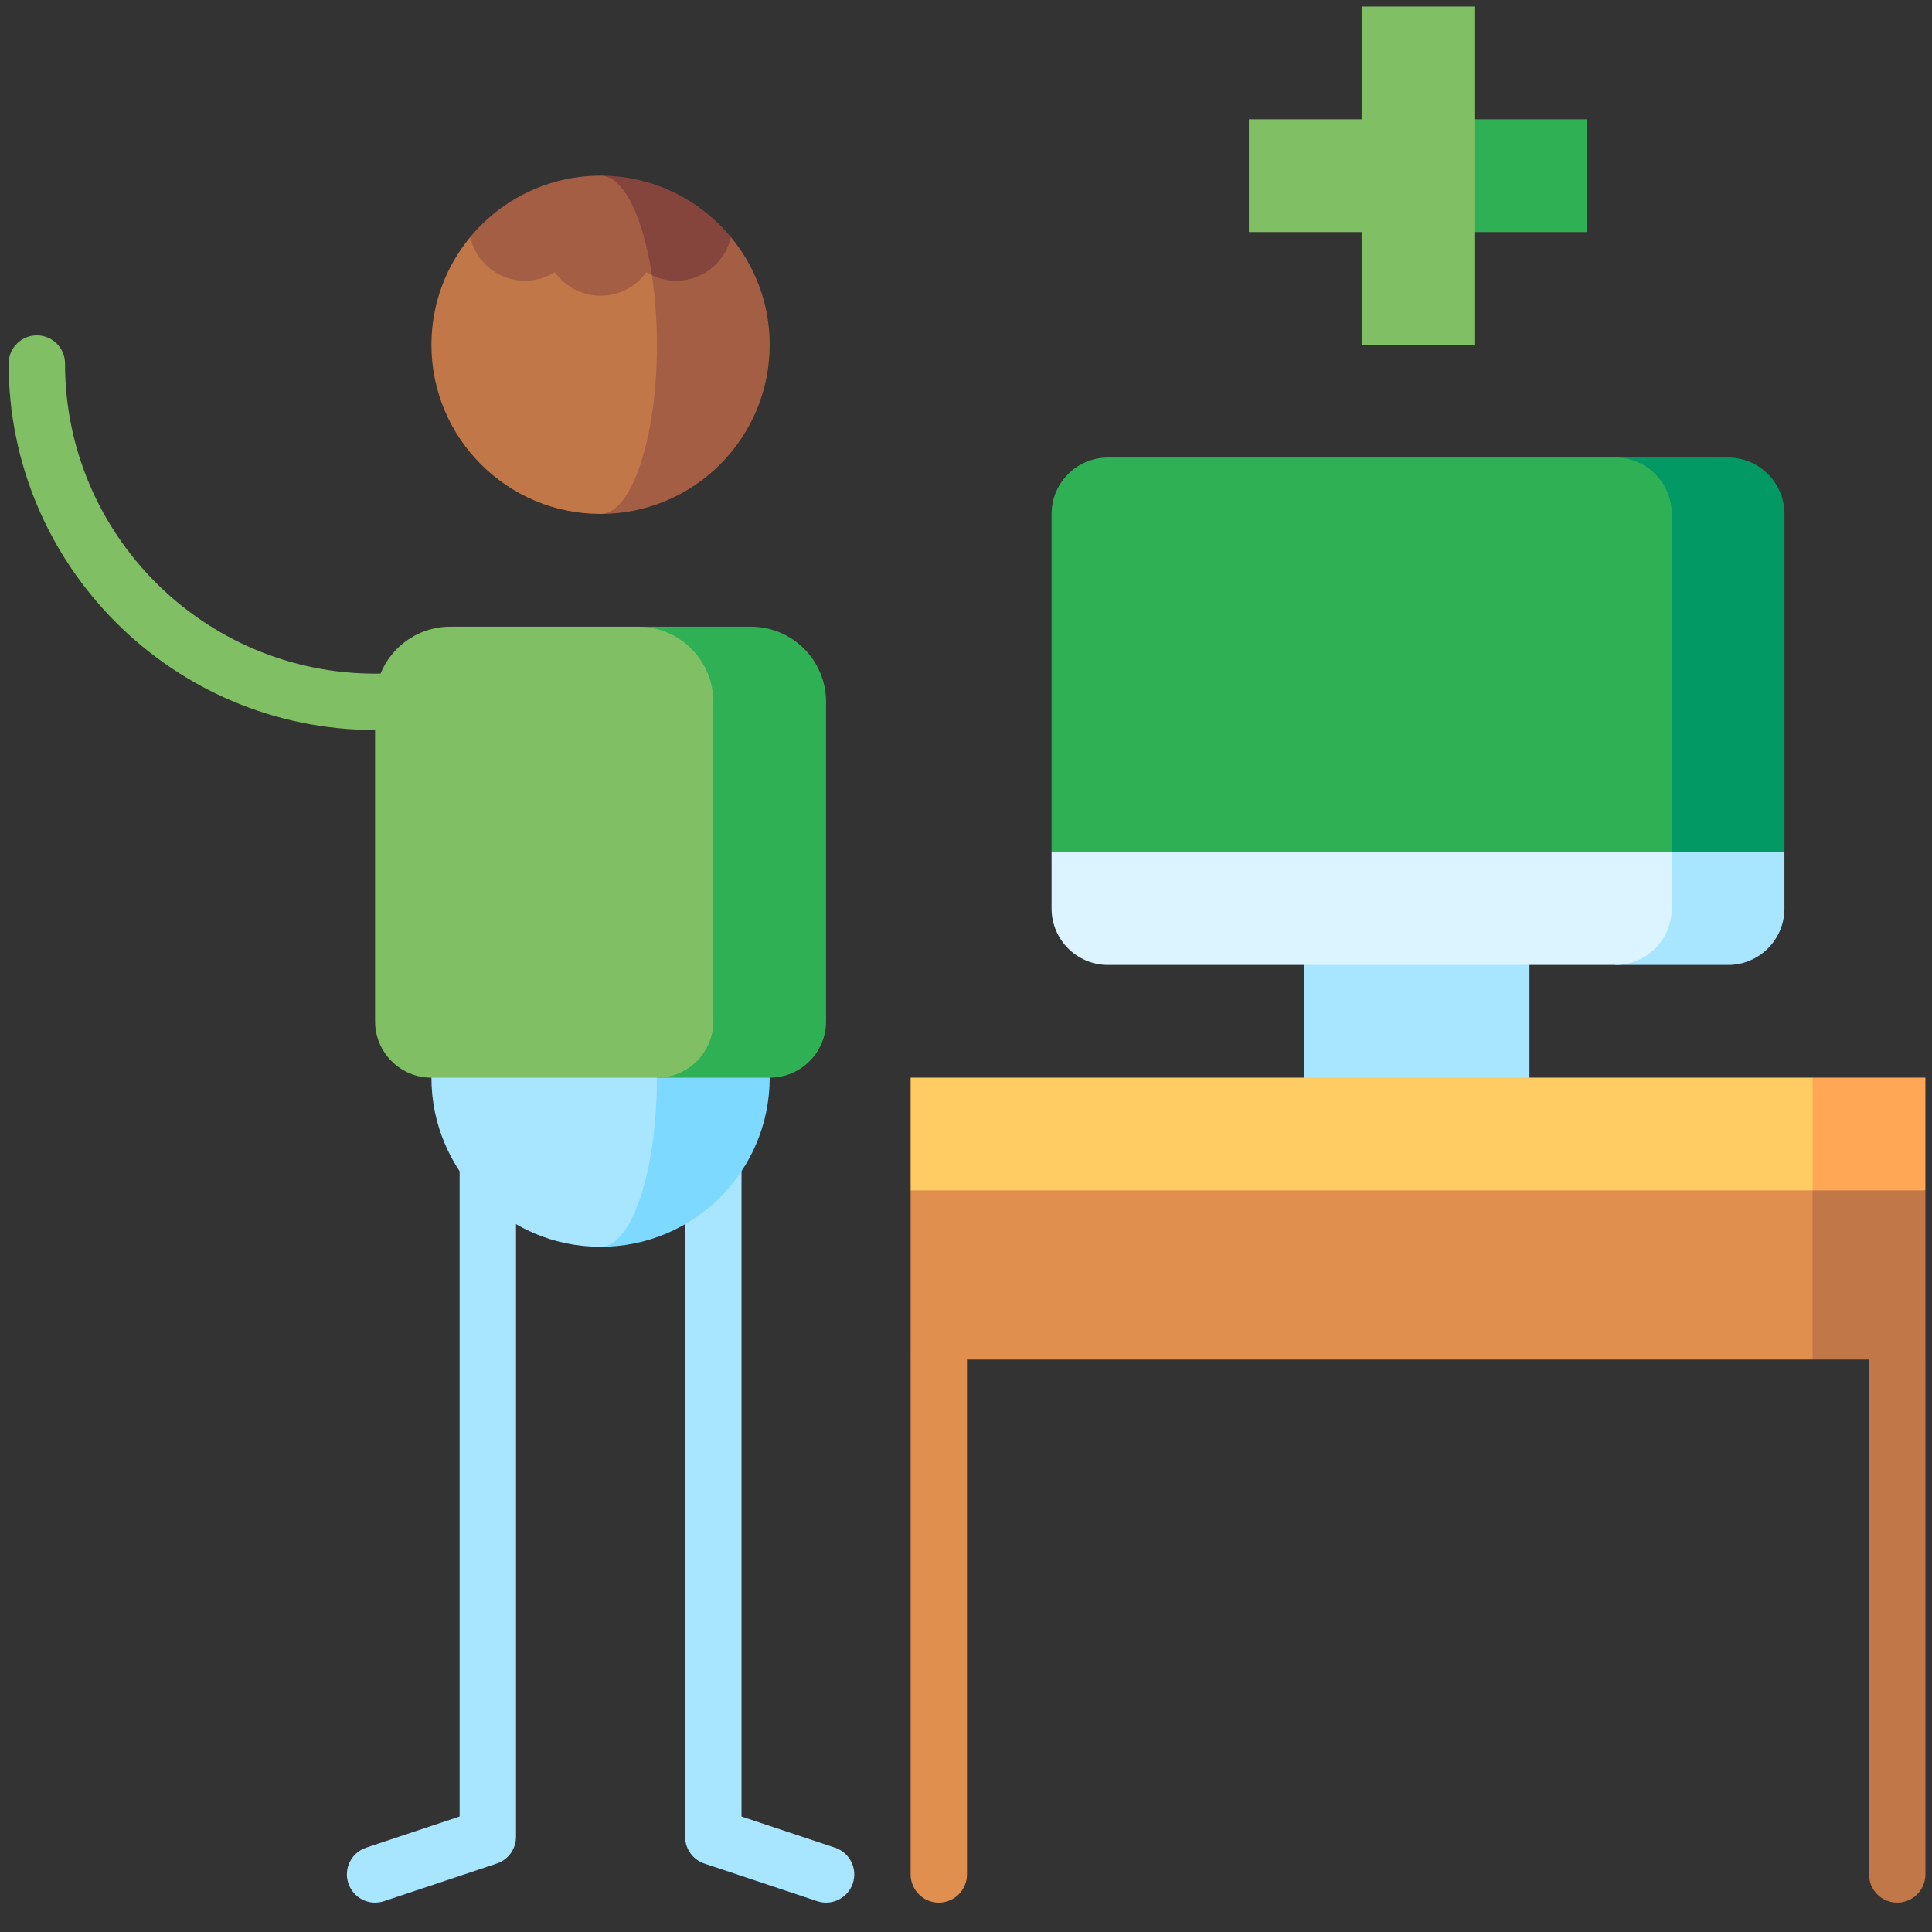 <svg width="64" height="64" viewBox="0 0 64 64" fill="none" xmlns="http://www.w3.org/2000/svg">
<rect x="0" y="0" width="64" height="64" fill="#333333" stroke="none"/>
<path d="M30.166 45.037V62.093C30.166 62.609 30.584 63.027 31.1 63.027C31.616 63.027 32.033 62.609 32.033 62.093V42.547L30.166 45.037Z" fill="#E18F4E"/>
<path d="M61.914 42.547V62.093C61.914 62.609 62.332 63.027 62.848 63.027C63.364 63.027 63.782 62.609 63.782 62.093V45.037L61.914 42.547Z" fill="#C27749"/>
<path d="M15.226 35.699V60.175L12.13 61.207C11.641 61.37 11.376 61.899 11.539 62.388C11.702 62.877 12.231 63.142 12.72 62.979L16.455 61.734C16.837 61.607 17.094 61.25 17.094 60.848V35.699H15.226Z" fill="#A8E5FF"/>
<path d="M24.564 35.699V60.175L27.66 61.207C28.149 61.37 28.414 61.899 28.251 62.388C28.087 62.877 27.558 63.142 27.07 62.979L23.335 61.734C22.953 61.607 22.696 61.25 22.696 60.848V35.699H24.564Z" fill="#A8E5FF"/>
<path d="M12.425 22.315C6.761 22.315 2.154 17.708 2.154 12.044C2.154 11.528 1.736 11.11 1.22 11.11C0.704 11.11 0.286 11.528 0.286 12.044C0.286 18.738 5.732 24.183 12.425 24.183H19.895V22.315H12.425Z" fill="#80BF63"/>
<path d="M43.196 28.852H50.666V37.567H43.196V28.852Z" fill="#A8E5FF"/>
<path d="M53.511 31.965H57.245C58.276 31.965 59.112 31.128 59.112 30.097V28.23L53.511 22.627V31.965Z" fill="#A8E5FF"/>
<path d="M34.835 28.23V30.097C34.835 31.128 35.671 31.965 36.703 31.965H53.511C54.543 31.965 55.379 31.128 55.379 30.097V22.627L34.835 28.23Z" fill="#DBF4FF"/>
<path d="M57.245 15.157H53.511L47.908 20.76L55.379 28.23H59.113V17.025C59.113 15.993 58.276 15.157 57.245 15.157Z" fill="#029965"/>
<path d="M55.379 17.025C55.379 15.993 54.543 15.157 53.511 15.157H36.703C35.671 15.157 34.835 15.993 34.835 17.025V28.23H55.379V17.025Z" fill="#30B054"/>
<path d="M56.249 37.567L60.046 45.037H63.781V39.435L56.249 37.567Z" fill="#C27749"/>
<path d="M33.901 37.567L30.166 39.435V45.037H60.046V37.567H33.901Z" fill="#E18F4E"/>
<path d="M60.046 35.699L58.179 37.567L60.046 39.434H63.781V35.699H60.046Z" fill="#FFA754"/>
<path d="M30.166 35.699H60.046V39.434H30.166V35.699Z" fill="#FFCB63"/>
<path d="M19.895 31.965V41.302C22.989 41.302 25.497 38.794 25.497 35.7V31.965H19.895Z" fill="#7DD9FF"/>
<path d="M21.762 35.7V31.965H14.292V35.7C14.292 38.794 16.8 41.302 19.895 41.302C20.926 41.302 21.762 38.794 21.762 35.7Z" fill="#A8E5FF"/>
<path d="M24.875 20.76H21.14L21.762 35.7H25.497C26.529 35.7 27.365 34.864 27.365 33.832V23.25C27.365 21.875 26.25 20.76 24.875 20.76Z" fill="#30B054"/>
<path d="M14.915 20.76C13.54 20.76 12.425 21.875 12.425 23.25V33.832C12.425 34.864 13.261 35.7 14.292 35.7H21.762C22.794 35.7 23.63 34.864 23.63 33.832V23.25C23.63 21.875 22.515 20.76 21.14 20.76H14.915Z" fill="#80BF63"/>
<path d="M46.974 3.952H52.576V7.687H46.974V3.952Z" fill="#30B054"/>
<path d="M45.106 0.217V3.952H41.371V7.687H45.106V11.422H48.841V0.217H45.106Z" fill="#80BF63"/>
<path d="M19.895 5.819V11.591H24.214V7.856C23.187 6.613 21.634 5.819 19.895 5.819Z" fill="#85453D"/>
<path d="M15.575 11.591V7.856C16.602 6.613 18.155 5.819 19.895 5.819C20.653 5.819 21.304 7.174 21.597 9.119C21.581 9.111 21.597 11.591 21.597 11.591H15.575Z" fill="#A45E43"/>
<path d="M24.214 7.855C24.081 8.422 23.688 8.918 23.11 9.158C22.533 9.397 21.905 9.324 21.411 9.018L19.895 17.024C22.988 17.024 25.497 14.516 25.497 11.422C25.497 10.067 25.015 8.825 24.214 7.855Z" fill="#A45E43"/>
<path d="M21.596 9.119C21.533 9.089 21.471 9.055 21.411 9.018C21.072 9.49 20.52 9.797 19.895 9.797C19.387 9.797 18.927 9.594 18.59 9.264C18.513 9.188 18.442 9.106 18.378 9.018C17.884 9.324 17.256 9.397 16.679 9.158C16.426 9.054 16.209 8.899 16.032 8.711C15.807 8.471 15.65 8.174 15.575 7.855C14.774 8.825 14.292 10.067 14.292 11.422C14.292 14.516 16.801 17.024 19.895 17.024C20.925 17.024 21.762 14.516 21.762 11.422C21.762 10.6 21.702 9.821 21.596 9.119Z" fill="#C27749"/>
</svg>

